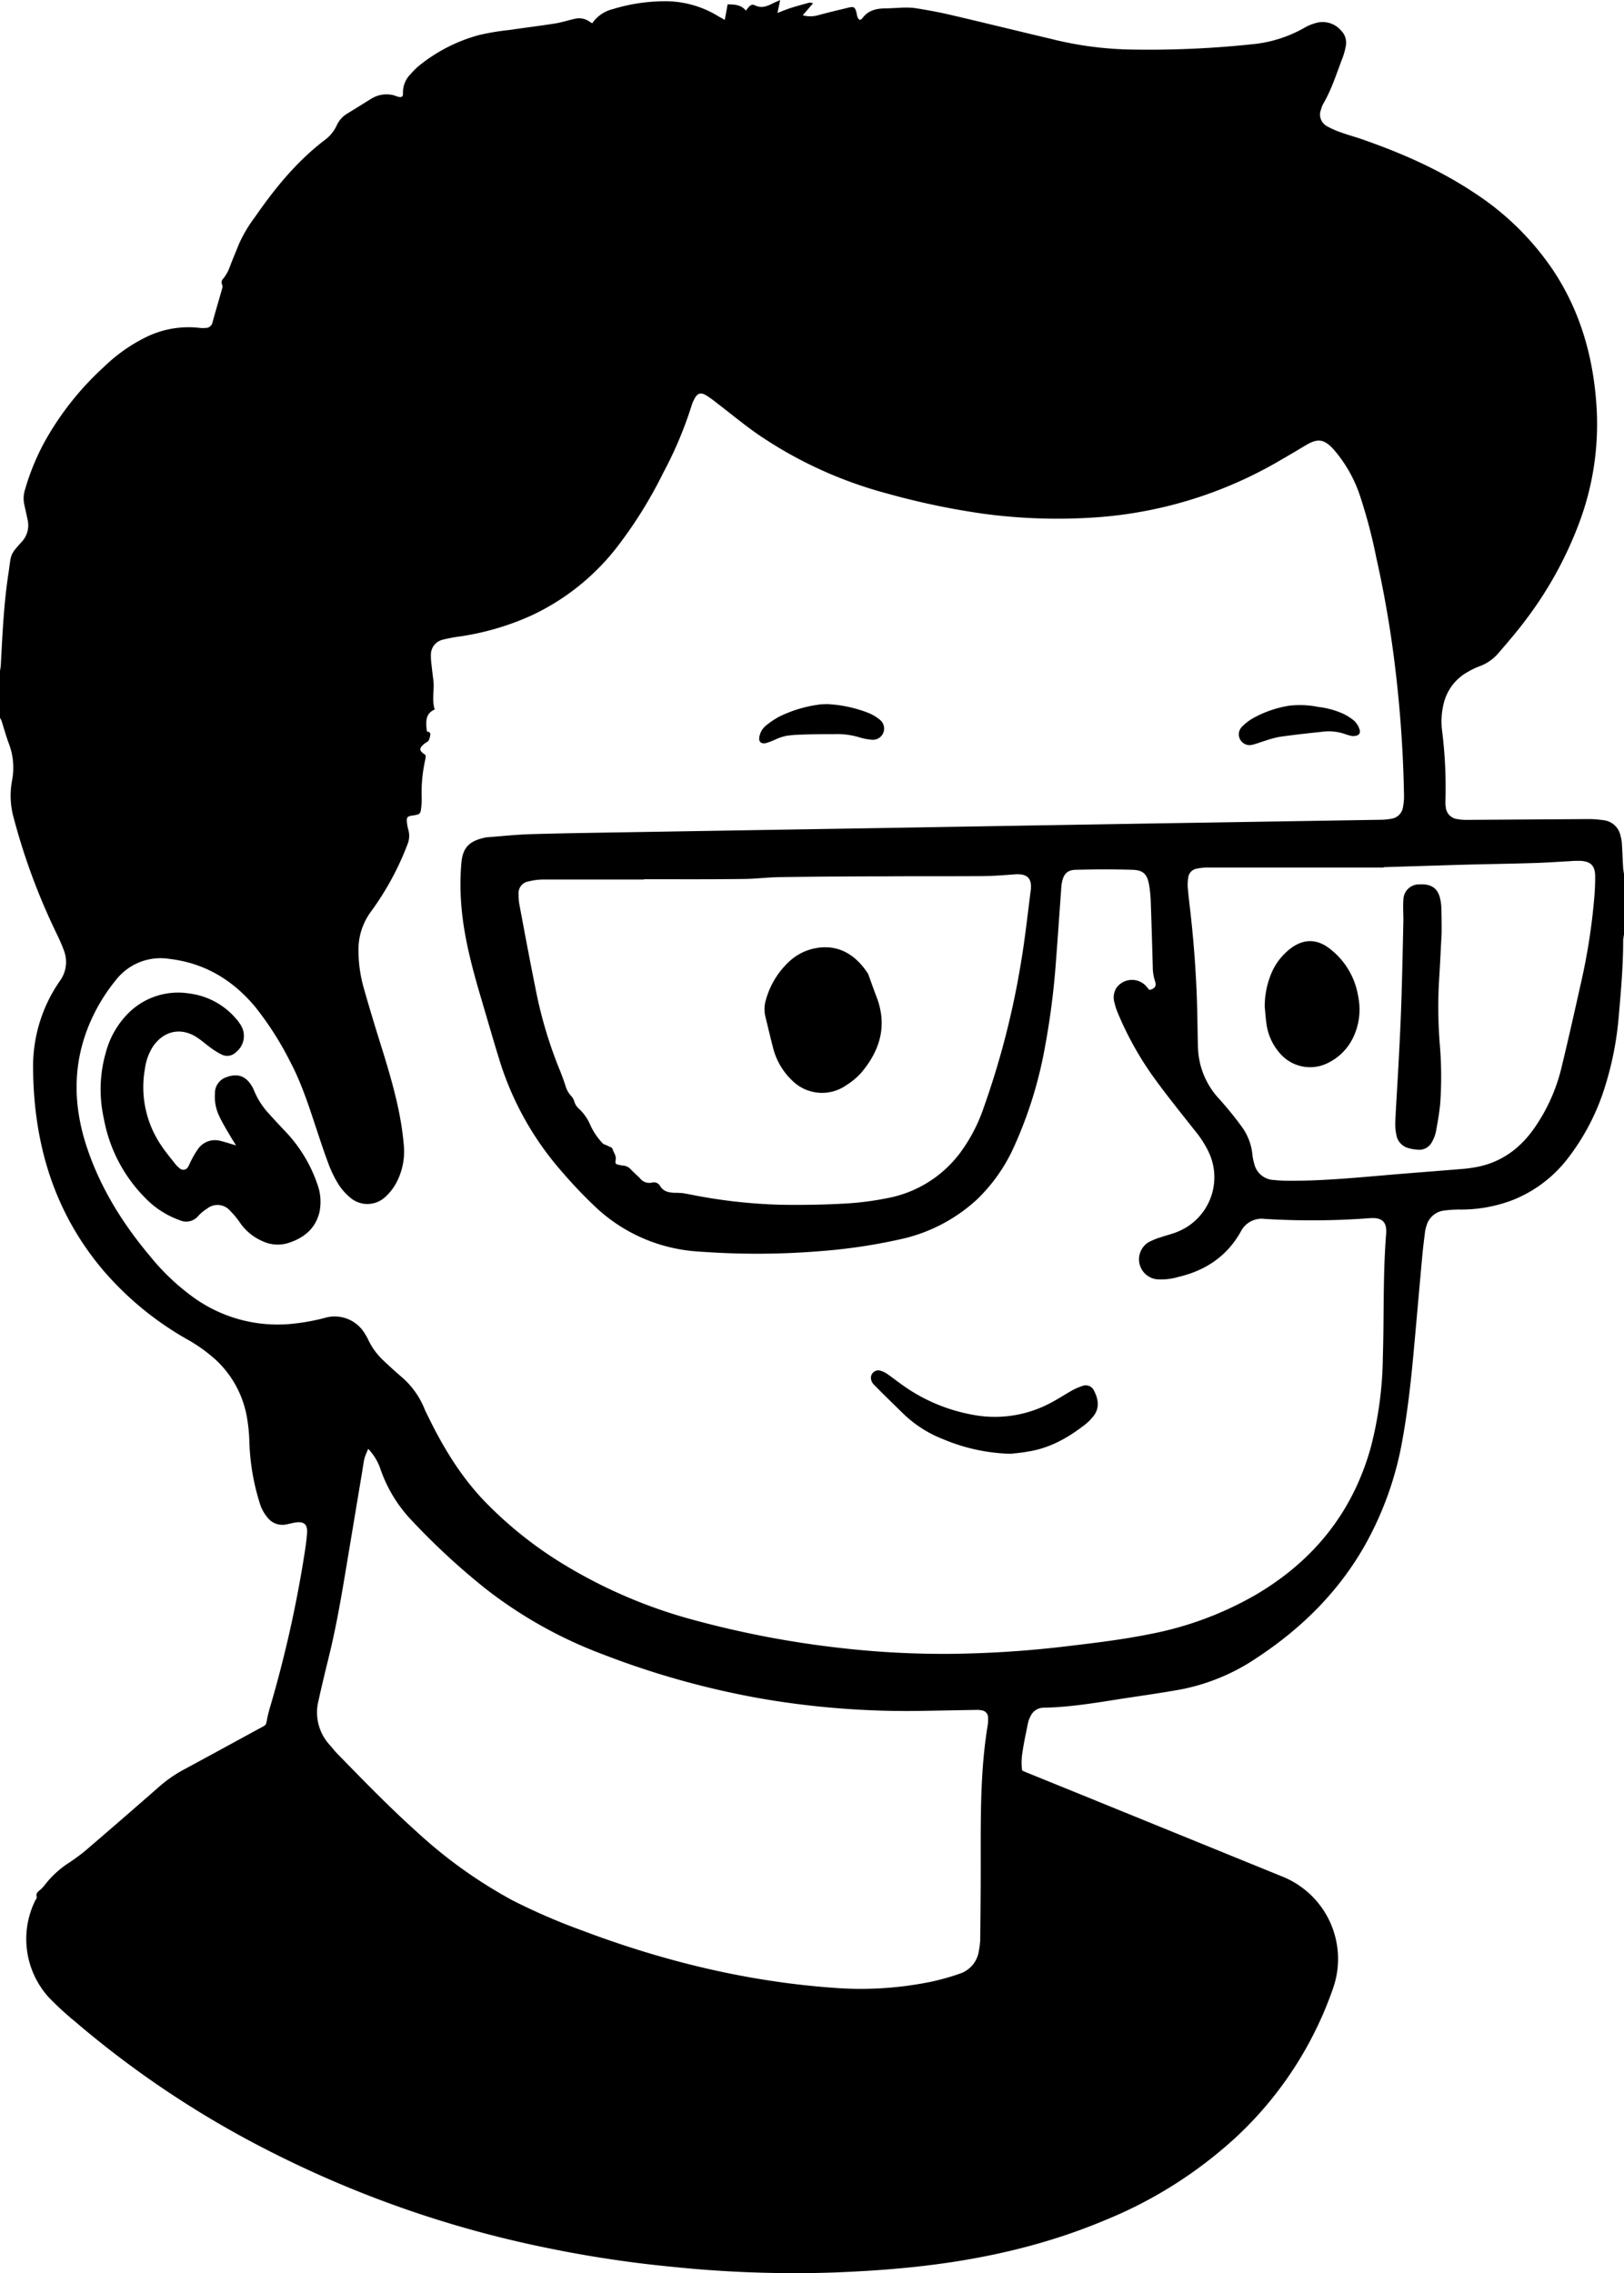 <svg id="Layer_1" data-name="Layer 1" xmlns="http://www.w3.org/2000/svg" viewBox="0 0 416.8 583.26"><path d="M416.8,224.28v15.54a9.42,9.42,0,0,0-.21,1.48c0,6.44-.56,12.83-1.12,19.23a82.73,82.73,0,0,1-3.4,17.79,58,58,0,0,1-9.78,19,33.29,33.29,0,0,1-14.14,10.61,37.17,37.17,0,0,1-13.28,2.41,28.72,28.72,0,0,0-4.15.24,5.34,5.34,0,0,0-4.6,3.88,9.3,9.3,0,0,0-.37,1.47c-.27,2.2-.55,4.4-.75,6.61-.76,8.33-1.48,16.66-2.25,25-.67,7.31-1.5,14.61-2.81,21.85a85,85,0,0,1-9.59,27c-6.78,12-16.28,21.38-27.74,28.93a52.59,52.59,0,0,1-20.09,8.24c-4.1.72-8.21,1.33-12.32,1.94-7.4,1.11-14.76,2.5-22.27,2.65a3.72,3.72,0,0,0-3.5,2.3,6.32,6.32,0,0,0-.55,1.42c-.52,2.58-1.1,5.15-1.47,7.75a15.42,15.42,0,0,0-.08,4.65l1,.44,13.85,5.62,52.08,21.2A22.78,22.78,0,0,1,342.18,510a94.35,94.35,0,0,1-24.71,38.12,111.73,111.73,0,0,1-33.85,21.51c-16,6.73-32.8,10.36-50,12.11-6.52.67-13.08,1.06-19.63,1.32a305.22,305.22,0,0,1-41.67-1.48,301.23,301.23,0,0,1-31.49-4.74,279.4,279.4,0,0,1-72.95-25.57,251.54,251.54,0,0,1-48.69-32.66,79,79,0,0,1-6.72-6.19A22.32,22.32,0,0,1,9,487.71c.16-.33.51-.73.43-1-.32-1.08.5-1.46,1.07-2a9.1,9.1,0,0,0,.93-1,24.73,24.73,0,0,1,5.94-5.56,49.6,49.6,0,0,0,4.47-3.26c6.39-5.47,12.76-11,19.07-16.53A33.76,33.76,0,0,1,47.23,454c6.67-3.59,13.3-7.24,20-10.87.5-.28,1-.45,1.16-1.22a35.13,35.13,0,0,1,1-4.17,309.06,309.06,0,0,0,8.51-37.53c.36-2.23.72-4.48.9-6.73.2-2.42-.78-3.22-3.14-2.82-.73.13-1.44.32-2.17.46a4.79,4.79,0,0,1-4.72-1.63,10.28,10.28,0,0,1-2.16-4A58.08,58.08,0,0,1,64,369.93a42.68,42.68,0,0,0-.52-5.65,26.28,26.28,0,0,0-7.91-15.21,40.06,40.06,0,0,0-7.51-5.42,80.79,80.79,0,0,1-21.45-17.58C13.69,310.88,8.51,293,8.49,273.37a38.38,38.38,0,0,1,6.91-21.74,8.23,8.23,0,0,0,1-7.78c-.57-1.56-1.27-3.07-2-4.58a163.87,163.87,0,0,1-11-29.86,20.94,20.94,0,0,1-.3-9.18,17.33,17.33,0,0,0-.86-9.53c-.71-1.9-1.23-3.87-1.86-5.8a5.57,5.57,0,0,0-.45-.83V172.42a15.2,15.2,0,0,0,.27-1.62c.43-8,.77-16,2-23.89.7-4.72.21-4.41,3.39-7.9a6.22,6.22,0,0,0,1.49-5.67c-.26-1.31-.58-2.61-.85-3.92a7.27,7.27,0,0,1,.12-3.56,61.27,61.27,0,0,1,4.92-12.18A75.71,75.71,0,0,1,26.65,94.16a42.06,42.06,0,0,1,10.69-7.59,24.7,24.7,0,0,1,14-2.43,7.18,7.18,0,0,0,1.39,0,1.75,1.75,0,0,0,1.8-1.39c.82-3,1.71-5.94,2.54-8.91A1.48,1.48,0,0,0,57,73a1.29,1.29,0,0,1,.3-1.51,10.86,10.86,0,0,0,1.77-3.28c.73-1.89,1.52-3.76,2.28-5.65a35.51,35.51,0,0,1,4.1-6.89C70.54,48.31,76.13,41.46,83.25,36a9.84,9.84,0,0,0,3.16-3.8,6.81,6.81,0,0,1,2.83-3.13c2-1.21,4-2.48,6-3.71a7.44,7.44,0,0,1,5.46-1c.54.1,1.05.36,1.59.49.79.19,1.17-.06,1.13-.88a6.67,6.67,0,0,1,2-5,20.3,20.3,0,0,1,1.84-1.87A41.79,41.79,0,0,1,122.92,9a60.71,60.71,0,0,1,7.78-1.3c3.92-.58,7.87-1.06,11.79-1.68,1.72-.28,3.4-.84,5.11-1.21a4.64,4.64,0,0,1,3.81.81c.18.13.37.22.59.35a8.93,8.93,0,0,1,5.32-3.64,45.61,45.61,0,0,1,12.55-2,26,26,0,0,1,14.4,3.79c.53.32,1.09.6,1.74,1,.27-1.45.5-2.71.73-4,1.83,0,3.49.11,4.69,1.61a11.23,11.23,0,0,1,.88-1.07,1.14,1.14,0,0,1,1.38-.33c1.65.87,3.13.32,4.61-.45.54-.28,1.12-.5,1.92-.85-.25,1.23-.44,2.16-.68,3.29,1.24-.47,2.28-.91,3.36-1.26,1.58-.5,3.18-.94,4.78-1.37a3,3,0,0,1,1,.15l-2.66,3.08a7.46,7.46,0,0,0,4.12-.06c2.54-.69,5.1-1.29,7.65-1.91,1.33-.32,1.63-.13,2,1.18.18.7.15,1.49.87,2,.21-.13.51-.22.65-.42,1.48-2.08,3.63-2.54,6-2.56,1.06,0,2.12-.1,3.18-.12a23.13,23.13,0,0,1,4,0c3,.45,6,1,9,1.68C252.26,5.75,261,7.91,269.84,10A90.36,90.36,0,0,0,289.7,12.7a252.68,252.68,0,0,0,32-1.38A33.36,33.36,0,0,0,335,7,11.41,11.41,0,0,1,337.4,6a6.22,6.22,0,0,1,6.8,1.86,4.36,4.36,0,0,1,1.19,4,17.39,17.39,0,0,1-.8,2.93c-1.55,4-2.8,8.13-5,11.87a6.22,6.22,0,0,0-.54,1.42,3.39,3.39,0,0,0,1.54,4.31A20.63,20.63,0,0,0,344.25,34c1.73.64,3.52,1.11,5.26,1.71,10,3.48,19.61,7.67,28.46,13.5a71.12,71.12,0,0,1,20.76,20.31c7.16,10.87,10.42,23,11.08,35.84a72.13,72.13,0,0,1-4.52,28.82,98.2,98.2,0,0,1-14,25.25c-2.17,2.87-4.53,5.6-6.88,8.33a11.59,11.59,0,0,1-4.78,3.22,18.83,18.83,0,0,0-2.86,1.38,12.61,12.61,0,0,0-6.27,8.25,19.11,19.11,0,0,0-.42,6.61,117.85,117.85,0,0,1,.89,18.4,7.06,7.06,0,0,0,.08,1.38,3.38,3.38,0,0,0,3,3.16,12.26,12.26,0,0,0,2.34.2l31.47-.21a26.85,26.85,0,0,1,3.58.28,5,5,0,0,1,4.46,4,9,9,0,0,1,.34,1.76c.14,2.12.21,4.24.33,6.36C416.61,223.11,416.72,223.69,416.8,224.28ZM295,254c1.48-.37,1.88-1,1.39-2.41a11.49,11.49,0,0,1-.53-3.53c-.16-5.5-.31-11-.51-16.5a32.77,32.77,0,0,0-.44-4.54c-.48-2.73-1.49-3.77-4.24-3.85-4.84-.15-9.69-.13-14.54,0-2.16,0-3.15,1.07-3.57,3.17a10.27,10.27,0,0,0-.17,1.24c-.46,6.4-.9,12.81-1.39,19.21a197.88,197.88,0,0,1-2.81,21.84,107.88,107.88,0,0,1-8,25.72,43.34,43.34,0,0,1-9.45,13.4A42.19,42.19,0,0,1,230.89,318a142.78,142.78,0,0,1-20.27,3,198.77,198.77,0,0,1-29.08.26c-2.08-.13-4.16-.25-6.21-.58a42.21,42.21,0,0,1-22.75-11.24,117.54,117.54,0,0,1-8.21-8.64,78.37,78.37,0,0,1-15.93-28c-1.63-5.2-3.12-10.44-4.67-15.67-2.55-8.6-4.94-17.24-5.47-26.25a63.29,63.29,0,0,1,.12-9.54c.34-3.85,2.06-5.54,5.82-6.38a4.54,4.54,0,0,1,.82-.14c3.73-.28,7.45-.69,11.19-.8,8.41-.24,16.82-.36,25.23-.5L192.8,213l33.55-.55q35-.6,70-1.18l58.09-.94a15.29,15.29,0,0,0,2.61-.26,3.47,3.47,0,0,0,3-2.87,14,14,0,0,0,.29-3q-.27-15.87-2.12-31.66a283.16,283.16,0,0,0-5-29.49,134.75,134.75,0,0,0-4.12-15.67,34.91,34.91,0,0,0-6.76-12c-2.48-2.75-4.12-3-7.28-1.1-2,1.21-4.05,2.41-6.09,3.59a108.29,108.29,0,0,1-46.59,14.79,142.72,142.72,0,0,1-30.15-.87,192,192,0,0,1-24.51-5.16,107.89,107.89,0,0,1-33.1-15.12c-3.68-2.54-7.13-5.43-10.69-8.14a26.13,26.13,0,0,0-2.8-2c-1.31-.75-2.12-.46-2.85.87a9.7,9.7,0,0,0-.81,1.91,100.35,100.35,0,0,1-7.27,17.2,112.76,112.76,0,0,1-12.11,19.36,59.82,59.82,0,0,1-21.62,17.17,68.52,68.52,0,0,1-18.26,5.39,39.61,39.61,0,0,0-4.62.87,3.94,3.94,0,0,0-3,3.92,17.21,17.21,0,0,0,.16,2.48c.13,1.29.29,2.57.46,3.85.34,2.55-.45,5.15.36,7.64-2,.94-2.46,2.31-2,5.64.5.08,1,.27.85.93A4.1,4.1,0,0,1,110,190c-.21.33-.65.5-1,.76-1.52,1.22-1.5,1.83.1,2.87a2.43,2.43,0,0,1,.16.28c0,.3-.08.75-.16,1.2a38.2,38.2,0,0,0-.88,9.36,17.61,17.61,0,0,1-.14,2.9c-.14,1.37-.33,1.55-1.65,1.79l-.83.12c-1,.19-1.25.41-1.18,1.48a10.62,10.62,0,0,0,.39,2.17,5.65,5.65,0,0,1-.21,3.65,72.82,72.82,0,0,1-9.43,17.36A16.44,16.44,0,0,0,92,244a35.48,35.48,0,0,0,1.38,9.57c1.57,5.56,3.27,11.07,5,16.59,2.35,7.69,4.55,15.41,5.24,23.48a17.11,17.11,0,0,1-2.08,10.15,13.4,13.4,0,0,1-2.57,3.23,6.74,6.74,0,0,1-9.1.24,14.56,14.56,0,0,1-3-3.4,28.86,28.86,0,0,1-2.5-5.08c-1.19-3.15-2.24-6.36-3.3-9.56-1.9-5.74-3.77-11.49-6.62-16.87a81,81,0,0,0-8.94-14c-5.77-6.92-13-11.26-22-12.32a14.52,14.52,0,0,0-13.78,5.44,46,46,0,0,0-5.86,9.22c-5.35,11.16-5.35,22.58-1.43,34.1,3.5,10.29,9.18,19.33,16.14,27.6A58,58,0,0,0,49.69,332.9a37,37,0,0,0,24.45,6.83,54.13,54.13,0,0,0,9.13-1.57,9,9,0,0,1,10.48,4.21,11.53,11.53,0,0,1,.74,1.33,17.35,17.35,0,0,0,3.9,5.35c1.4,1.34,2.84,2.65,4.3,3.92a21.29,21.29,0,0,1,6.21,8.38c.25.64.58,1.26.88,1.88,3.88,8,8.46,15.6,14.69,22.06a102,102,0,0,0,18.69,15.15,127.88,127.88,0,0,0,34.92,15.21,250.15,250.15,0,0,0,38.47,7.27,232,232,0,0,0,27.26,1.41,273.46,273.46,0,0,0,30.41-2c7.07-.84,14.13-1.69,21.1-3.11a86.81,86.81,0,0,0,26.89-10c14.82-8.68,24.89-21.1,29.57-37.73a96.35,96.35,0,0,0,3.13-23.29c.33-10.53,0-21.08.84-31.6.25-3.15-1.07-4.29-4.24-4.05a197.5,197.5,0,0,1-26.87.19,6,6,0,0,0-6.19,3.25c-3.54,6.33-9.06,10-16,11.63a15.84,15.84,0,0,1-5.48.62,5.16,5.16,0,0,1-2.31-9.45,16.69,16.69,0,0,1,3.17-1.32c1.48-.52,3-.85,4.47-1.47a15.08,15.08,0,0,0,8-20.22,26.27,26.27,0,0,0-3.73-5.81c-3.28-4.18-6.64-8.3-9.77-12.59A83.11,83.11,0,0,1,286.93,260a17.15,17.15,0,0,1-.91-2.76,4.72,4.72,0,0,1,.49-3.75,4.92,4.92,0,0,1,7.4-.73C294.3,253.16,294.63,253.6,295,254ZM94.49,371.73c-.42,1.07-.81,1.84-1,2.67s-.31,1.82-.46,2.73q-2,12-4,24c-1.28,7.7-2.57,15.4-4.4,23-1,4.09-2,8.16-2.9,12.26a12.32,12.32,0,0,0,2.83,11.25c.67.76,1.3,1.57,2,2.3,6.65,6.81,13.27,13.65,20.35,20a121.58,121.58,0,0,0,24.61,17.63,160.21,160.21,0,0,0,17.91,7.75c20.76,7.84,42.12,13.06,64.3,14.68a90.06,90.06,0,0,0,25.37-1.57,62,62,0,0,0,7.31-2.07,7.22,7.22,0,0,0,4.83-5.93,17.54,17.54,0,0,0,.34-2.89c.07-7.44.15-14.87.12-22.31,0-10.87,0-21.72,1.78-32.49a8.9,8.9,0,0,0,.11-1.93,1.87,1.87,0,0,0-1.76-2,5.12,5.12,0,0,0-1.1-.1c-4.95.08-9.89.19-14.83.26a219.54,219.54,0,0,1-40.15-3.1,217,217,0,0,1-41-11.4,113.64,113.64,0,0,1-30.21-16.92,179.81,179.81,0,0,1-19-17.58,36,36,0,0,1-8-13.35A14,14,0,0,0,94.49,371.73Zm70.79-146.15v.08h-9.84c-5.41,0-10.81,0-16.22,0a15.81,15.81,0,0,0-3.55.49,3,3,0,0,0-2.57,3.28,12.77,12.77,0,0,0,.17,2.48c1.34,7.13,2.66,14.26,4.1,21.36a111.72,111.72,0,0,0,6,20.56c.67,1.62,1.29,3.26,1.82,4.93a6,6,0,0,0,1.35,2.37,3.87,3.87,0,0,1,.91,1.64,3.87,3.87,0,0,0,1.29,1.84,12.39,12.39,0,0,1,2.54,3.54,17.15,17.15,0,0,0,3.36,5.16c.32.34.89.43,1.33.67s1.15.43,1.23.77c.24.94,1,1.7.82,2.81s0,1.13,1,1.34a4.55,4.55,0,0,0,.82.15,3,3,0,0,1,2.15,1.08c.73.77,1.55,1.45,2.29,2.22a3,3,0,0,0,3.1,1.05,1.83,1.83,0,0,1,2,.84c.85,1.46,2.19,1.72,3.66,1.8a20.21,20.21,0,0,1,2.21.09c1.69.27,3.36.65,5,.93a135.47,135.47,0,0,0,20.38,2.05c5.45.07,10.91,0,16.35-.32a75.64,75.64,0,0,0,10.7-1.37,30.26,30.26,0,0,0,18.75-11.65,42.18,42.18,0,0,0,6-11.48,214.19,214.19,0,0,0,9.68-37.78c1-6,1.64-12,2.42-18,.41-3.18-.88-4.42-4.13-4.17-2.72.2-5.44.42-8.17.44-8.4.07-16.81,0-25.22.07-8.78,0-17.55.07-26.33.19-3.28,0-6.55.45-9.83.48C182.47,225.63,173.88,225.58,165.28,225.58Zm189.81-3.09v.1h-1.25q-22,0-43.94,0a12.56,12.56,0,0,0-2.87.31,2.6,2.6,0,0,0-2.06,2.21,11.51,11.51,0,0,0-.12,2.75c.22,2.48.55,5,.81,7.43.9,8.32,1.46,16.66,1.63,25,.06,2.91.08,5.82.18,8.73a20.18,20.18,0,0,0,5.5,13c2,2.24,3.9,4.56,5.68,7a14.54,14.54,0,0,1,2.8,7.43,13.4,13.4,0,0,0,.46,2.16,5.35,5.35,0,0,0,5,4.14,36,36,0,0,0,3.6.2c8.19.06,16.33-.68,24.48-1.38,6.67-.59,13.35-1.06,20-1.63a33.28,33.28,0,0,0,4.79-.68c6.12-1.4,10.72-5,14.21-10.12a45.76,45.76,0,0,0,6.74-15.11c1.75-7.22,3.38-14.47,5-21.73a158.72,158.72,0,0,0,3.48-22.43c.12-1.66.21-3.32.19-5,0-2.82-1.2-3.93-4-4-.78,0-1.57,0-2.35.08-3.23.17-6.46.4-9.69.49-5.91.18-11.83.27-17.74.42Z"/><path d="M60.58,293.88c-.61-1-1.14-1.79-1.61-2.63-1-1.68-2-3.35-2.8-5.09a11.48,11.48,0,0,1-1-5.67A4.24,4.24,0,0,1,58,276.42c2-.78,4-.81,5.63.9a7.86,7.86,0,0,1,1.55,2.43,19.66,19.66,0,0,0,3.59,5.72c1.38,1.55,2.81,3.07,4.23,4.58a36.89,36.89,0,0,1,8.42,13.7,13.07,13.07,0,0,1,.57,7.24c-1,4.14-3.82,6.51-7.68,7.82a9.11,9.11,0,0,1-7-.39,13.46,13.46,0,0,1-5.62-4.57,20.73,20.73,0,0,0-2.63-3.2,4.26,4.26,0,0,0-5.91-.55A11,11,0,0,0,50.86,312a4,4,0,0,1-4.65,1.1,23.06,23.06,0,0,1-8.81-5.61A38.73,38.73,0,0,1,26.63,286.9a34.24,34.24,0,0,1,.57-17,22.32,22.32,0,0,1,6.25-10.44,18.1,18.1,0,0,1,15.14-4.56,18.87,18.87,0,0,1,12,6.48,10.82,10.82,0,0,1,1.08,1.44,5.27,5.27,0,0,1-1.08,7.12,3.18,3.18,0,0,1-3.59.68A17.56,17.56,0,0,1,54.31,269c-1.24-.87-2.38-1.91-3.64-2.75-4.09-2.75-8.54-1.86-11.37,2.19a14,14,0,0,0-2.11,5.81,26.64,26.64,0,0,0,4.3,19.81c1.08,1.61,2.34,3.1,3.53,4.62a5.74,5.74,0,0,0,1,1,1.4,1.4,0,0,0,2.32-.42c.26-.42.42-.92.66-1.36a23.37,23.37,0,0,1,1.9-3.21,5.31,5.31,0,0,1,5.56-2C57.75,293,59,293.42,60.58,293.88Z"/><path d="M259.41,373A47.39,47.39,0,0,1,242,369.23a30.53,30.53,0,0,1-10-6.35c-2.57-2.52-5.15-5-7.68-7.59a2.66,2.66,0,0,1-.78-1.53,1.91,1.91,0,0,1,2.66-2,6.12,6.12,0,0,1,1.59.81c1.25.88,2.45,1.82,3.69,2.7A44.63,44.63,0,0,0,249.71,363a30.41,30.41,0,0,0,20-3.09c1.75-.92,3.41-2,5.15-3a15.85,15.85,0,0,1,3-1.33,2.29,2.29,0,0,1,2.92,1.25c1.07,2,1.63,4.58-.41,6.83a13.62,13.62,0,0,1-1.65,1.66c-4.45,3.5-9.26,6.26-14.95,7.12C262.11,372.76,260.41,372.87,259.41,373Z"/><path d="M212.28,180.65A33.62,33.62,0,0,1,223.09,183a11.71,11.71,0,0,1,2.7,1.65,2.88,2.88,0,0,1-2.18,5.13,14.29,14.29,0,0,1-3.11-.62,19.7,19.7,0,0,0-6.42-.8c-2.72,0-5.45,0-8.17.12a30,30,0,0,0-4.13.32,14,14,0,0,0-2.61.86,19,19,0,0,1-2.57,1c-1.37.28-2-.44-1.67-1.8a4.87,4.87,0,0,1,1.74-2.77,21.15,21.15,0,0,1,3.44-2.28,33.28,33.28,0,0,1,10.43-3.08C211.13,180.66,211.74,180.68,212.28,180.65Z"/><path d="M347.08,188.85a10.18,10.18,0,0,1-1.6-.41,12.69,12.69,0,0,0-6.28-.67c-3.58.37-7.15.77-10.72,1.27a25.89,25.89,0,0,0-3.72,1c-1.15.34-2.26.8-3.42,1.06a2.76,2.76,0,0,1-2.69-4.53,13.25,13.25,0,0,1,2.92-2.29,28.38,28.38,0,0,1,9.24-3.21,23.55,23.55,0,0,1,7.58.32,21.39,21.39,0,0,1,6.38,1.76,13,13,0,0,1,2.78,1.78,5.31,5.31,0,0,1,1.28,1.93C349.36,188.18,348.8,188.88,347.08,188.85Z"/><path d="M212.21,243.05c4.32.13,7.87,2.64,10.5,6.67a3.52,3.52,0,0,1,.27.63c.66,1.82,1.3,3.65,2,5.46,2.82,7.36.87,13.76-4,19.49a17.88,17.88,0,0,1-3.71,3.09,10.86,10.86,0,0,1-14-1.2,17.5,17.5,0,0,1-4.94-8.66c-.66-2.55-1.26-5.11-1.88-7.66a8,8,0,0,1,.09-4.23,21.1,21.1,0,0,1,5.81-9.75A13.6,13.6,0,0,1,212.21,243.05Z"/><path d="M370,239.37c-.25,4.55-.43,8.66-.7,12.76a120.71,120.71,0,0,0,.22,15.8,98,98,0,0,1,.11,15.23c-.23,2.43-.67,4.85-1.11,7.25a9.25,9.25,0,0,1-1,2.57,3.65,3.65,0,0,1-3.65,2,11.13,11.13,0,0,1-2.44-.42,4.21,4.21,0,0,1-3.06-3.44,13.59,13.59,0,0,1-.27-3.3c.23-4.94.57-9.87.83-14.81.28-5.35.56-10.71.73-16.06.23-7,.37-13.95.52-20.93,0-1.7-.13-3.42,0-5.11a4,4,0,0,1,4.14-4c2.89-.17,4.6.91,5.24,3.44a12.7,12.7,0,0,1,.37,2.88C370,235.47,370,237.64,370,239.37Z"/><path d="M324.59,258.28a22,22,0,0,1,2.09-9.41,16,16,0,0,1,4.31-5.34c3.38-2.67,6.89-2.77,10.28-.13a19.26,19.26,0,0,1,7.32,12.32,16.6,16.6,0,0,1-1.45,10.78,13.87,13.87,0,0,1-6.18,6.15,10.19,10.19,0,0,1-12.47-2.4,14.29,14.29,0,0,1-3.47-7.71C324.82,261.13,324.73,259.7,324.59,258.28Z"/></svg>
